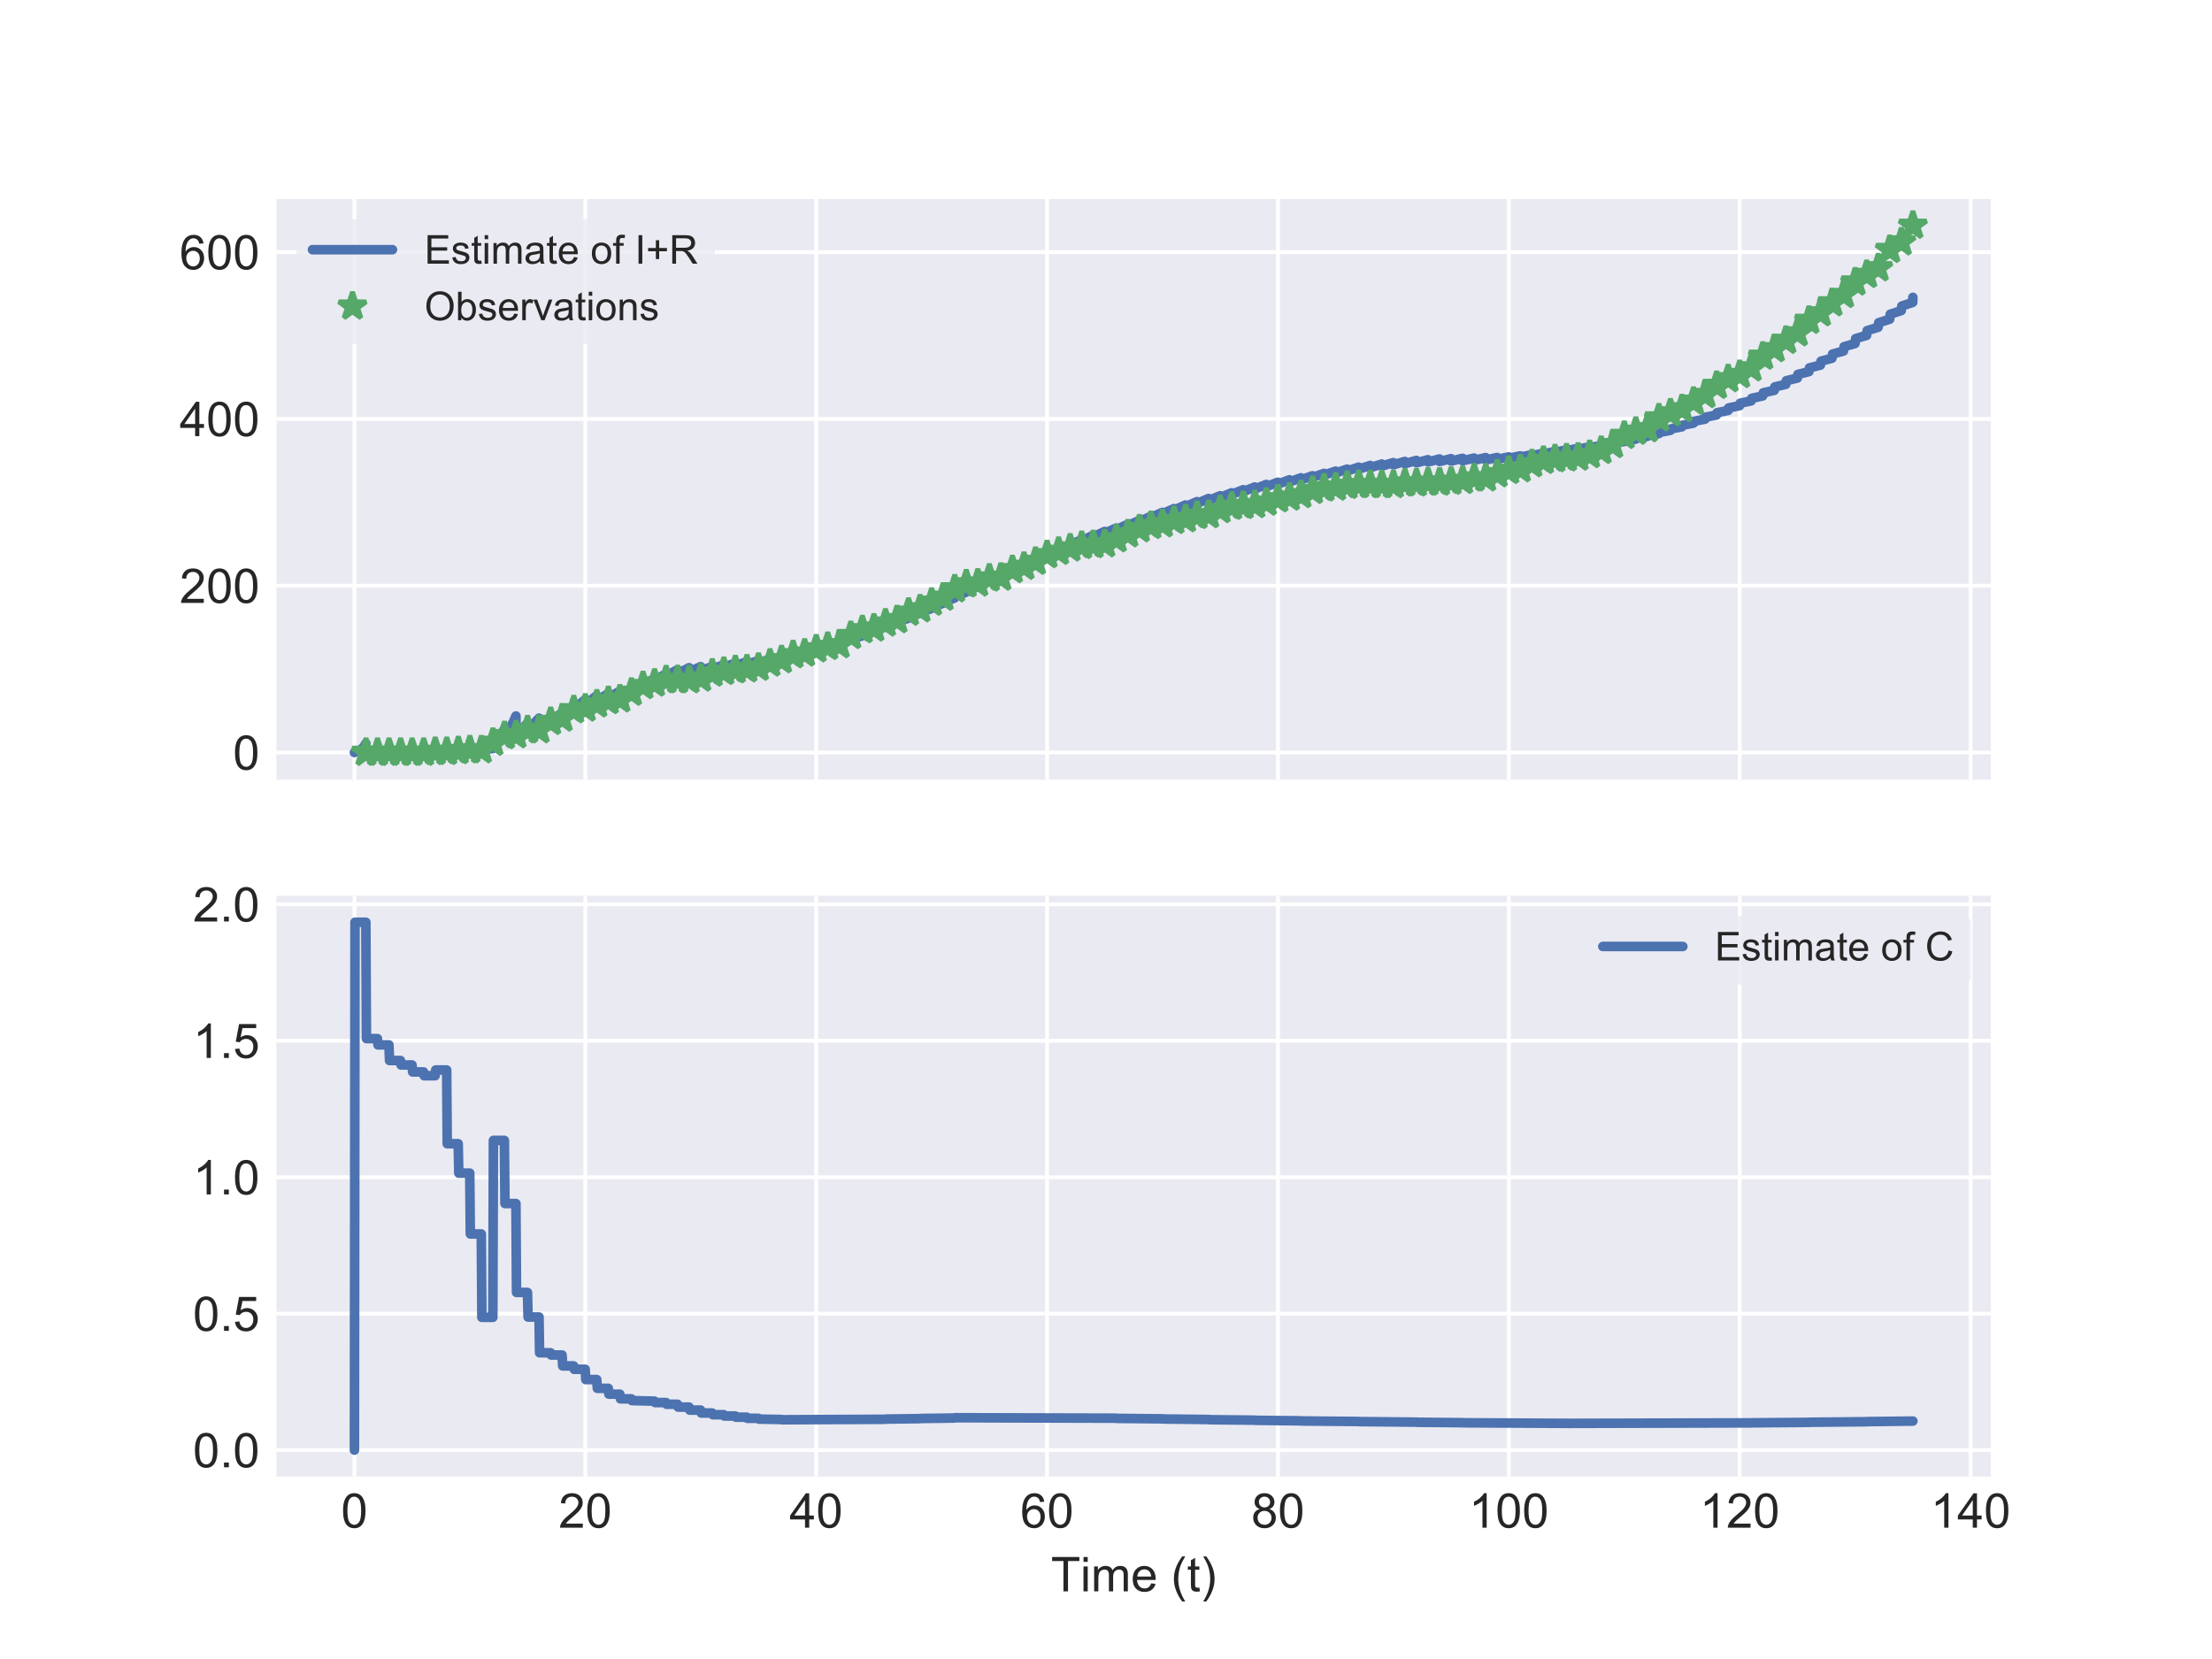 <?xml version="1.0" encoding="utf-8" standalone="no"?>
<!DOCTYPE svg PUBLIC "-//W3C//DTD SVG 1.1//EN"
  "http://www.w3.org/Graphics/SVG/1.1/DTD/svg11.dtd">
<!-- Created with matplotlib (https://matplotlib.org/) -->
<svg height="345.6pt" version="1.1" viewBox="0 0 460.8 345.6" width="460.8pt" xmlns="http://www.w3.org/2000/svg" xmlns:xlink="http://www.w3.org/1999/xlink">
 <defs>
  <style type="text/css">
*{stroke-linecap:butt;stroke-linejoin:round;}
  </style>
 </defs>
 <g id="figure_1">
  <g id="patch_1">
   <path d="M 0 345.6 
L 460.8 345.6 
L 460.8 0 
L 0 0 
z
" style="fill:#ffffff;"/>
  </g>
  <g id="axes_1">
   <g id="patch_2">
    <path d="M 57.6 162.432 
L 414.72 162.432 
L 414.72 41.472 
L 57.6 41.472 
z
" style="fill:#eaeaf2;"/>
   </g>
   <g id="matplotlib.axis_1">
    <g id="xtick_1">
     <g id="line2d_1">
      <path clip-path="url(#p517df78575)" d="M 73.833 162.432 
L 73.833 41.472 
" style="fill:none;stroke:#ffffff;stroke-linecap:round;stroke-width:0.8;"/>
     </g>
     <g id="line2d_2"/>
    </g>
    <g id="xtick_2">
     <g id="line2d_3">
      <path clip-path="url(#p517df78575)" d="M 121.93 162.432 
L 121.93 41.472 
" style="fill:none;stroke:#ffffff;stroke-linecap:round;stroke-width:0.8;"/>
     </g>
     <g id="line2d_4"/>
    </g>
    <g id="xtick_3">
     <g id="line2d_5">
      <path clip-path="url(#p517df78575)" d="M 170.027 162.432 
L 170.027 41.472 
" style="fill:none;stroke:#ffffff;stroke-linecap:round;stroke-width:0.8;"/>
     </g>
     <g id="line2d_6"/>
    </g>
    <g id="xtick_4">
     <g id="line2d_7">
      <path clip-path="url(#p517df78575)" d="M 218.124 162.432 
L 218.124 41.472 
" style="fill:none;stroke:#ffffff;stroke-linecap:round;stroke-width:0.8;"/>
     </g>
     <g id="line2d_8"/>
    </g>
    <g id="xtick_5">
     <g id="line2d_9">
      <path clip-path="url(#p517df78575)" d="M 266.221 162.432 
L 266.221 41.472 
" style="fill:none;stroke:#ffffff;stroke-linecap:round;stroke-width:0.8;"/>
     </g>
     <g id="line2d_10"/>
    </g>
    <g id="xtick_6">
     <g id="line2d_11">
      <path clip-path="url(#p517df78575)" d="M 314.318 162.432 
L 314.318 41.472 
" style="fill:none;stroke:#ffffff;stroke-linecap:round;stroke-width:0.8;"/>
     </g>
     <g id="line2d_12"/>
    </g>
    <g id="xtick_7">
     <g id="line2d_13">
      <path clip-path="url(#p517df78575)" d="M 362.415 162.432 
L 362.415 41.472 
" style="fill:none;stroke:#ffffff;stroke-linecap:round;stroke-width:0.8;"/>
     </g>
     <g id="line2d_14"/>
    </g>
    <g id="xtick_8">
     <g id="line2d_15">
      <path clip-path="url(#p517df78575)" d="M 410.512 162.432 
L 410.512 41.472 
" style="fill:none;stroke:#ffffff;stroke-linecap:round;stroke-width:0.8;"/>
     </g>
     <g id="line2d_16"/>
    </g>
   </g>
   <g id="matplotlib.axis_2">
    <g id="ytick_1">
     <g id="line2d_17">
      <path clip-path="url(#p517df78575)" d="M 57.6 156.761 
L 414.72 156.761 
" style="fill:none;stroke:#ffffff;stroke-linecap:round;stroke-width:0.8;"/>
     </g>
     <g id="line2d_18"/>
     <g id="text_1">
      <!-- 0 -->
      <defs>
       <path d="M 4.156 35.297 
Q 4.156 48 6.766 55.734 
Q 9.375 63.484 14.516 67.672 
Q 19.672 71.875 27.484 71.875 
Q 33.25 71.875 37.594 69.547 
Q 41.938 67.234 44.766 62.859 
Q 47.609 58.5 49.219 52.219 
Q 50.828 45.953 50.828 35.297 
Q 50.828 22.703 48.234 14.969 
Q 45.656 7.234 40.5 3 
Q 35.359 -1.219 27.484 -1.219 
Q 17.141 -1.219 11.234 6.203 
Q 4.156 15.141 4.156 35.297 
z
M 13.188 35.297 
Q 13.188 17.672 17.312 11.828 
Q 21.438 6 27.484 6 
Q 33.547 6 37.672 11.859 
Q 41.797 17.719 41.797 35.297 
Q 41.797 52.984 37.672 58.781 
Q 33.547 64.594 27.391 64.594 
Q 21.344 64.594 17.719 59.469 
Q 13.188 52.938 13.188 35.297 
z
" id="ArialMT-48"/>
      </defs>
      <g style="fill:#262626;" transform="translate(48.539 160.34)scale(0.1 -0.1)">
       <use xlink:href="#ArialMT-48"/>
      </g>
     </g>
    </g>
    <g id="ytick_2">
     <g id="line2d_19">
      <path clip-path="url(#p517df78575)" d="M 57.6 122.017 
L 414.72 122.017 
" style="fill:none;stroke:#ffffff;stroke-linecap:round;stroke-width:0.8;"/>
     </g>
     <g id="line2d_20"/>
     <g id="text_2">
      <!-- 200 -->
      <defs>
       <path d="M 50.344 8.453 
L 50.344 0 
L 3.031 0 
Q 2.938 3.172 4.047 6.109 
Q 5.859 10.938 9.828 15.625 
Q 13.812 20.312 21.344 26.469 
Q 33.016 36.031 37.109 41.625 
Q 41.219 47.219 41.219 52.203 
Q 41.219 57.422 37.469 61 
Q 33.734 64.594 27.734 64.594 
Q 21.391 64.594 17.578 60.781 
Q 13.766 56.984 13.719 50.25 
L 4.688 51.172 
Q 5.609 61.281 11.656 66.578 
Q 17.719 71.875 27.938 71.875 
Q 38.234 71.875 44.234 66.156 
Q 50.25 60.453 50.25 52 
Q 50.25 47.703 48.484 43.547 
Q 46.734 39.406 42.656 34.812 
Q 38.578 30.219 29.109 22.219 
Q 21.188 15.578 18.938 13.203 
Q 16.703 10.844 15.234 8.453 
z
" id="ArialMT-50"/>
      </defs>
      <g style="fill:#262626;" transform="translate(37.417 125.596)scale(0.1 -0.1)">
       <use xlink:href="#ArialMT-50"/>
       <use x="55.615" xlink:href="#ArialMT-48"/>
       <use x="111.23" xlink:href="#ArialMT-48"/>
      </g>
     </g>
    </g>
    <g id="ytick_3">
     <g id="line2d_21">
      <path clip-path="url(#p517df78575)" d="M 57.6 87.273 
L 414.72 87.273 
" style="fill:none;stroke:#ffffff;stroke-linecap:round;stroke-width:0.8;"/>
     </g>
     <g id="line2d_22"/>
     <g id="text_3">
      <!-- 400 -->
      <defs>
       <path d="M 32.328 0 
L 32.328 17.141 
L 1.266 17.141 
L 1.266 25.203 
L 33.938 71.578 
L 41.109 71.578 
L 41.109 25.203 
L 50.781 25.203 
L 50.781 17.141 
L 41.109 17.141 
L 41.109 0 
z
M 32.328 25.203 
L 32.328 57.469 
L 9.906 25.203 
z
" id="ArialMT-52"/>
      </defs>
      <g style="fill:#262626;" transform="translate(37.417 90.852)scale(0.1 -0.1)">
       <use xlink:href="#ArialMT-52"/>
       <use x="55.615" xlink:href="#ArialMT-48"/>
       <use x="111.23" xlink:href="#ArialMT-48"/>
      </g>
     </g>
    </g>
    <g id="ytick_4">
     <g id="line2d_23">
      <path clip-path="url(#p517df78575)" d="M 57.6 52.529 
L 414.72 52.529 
" style="fill:none;stroke:#ffffff;stroke-linecap:round;stroke-width:0.8;"/>
     </g>
     <g id="line2d_24"/>
     <g id="text_4">
      <!-- 600 -->
      <defs>
       <path d="M 49.75 54.047 
L 41.016 53.375 
Q 39.844 58.547 37.703 60.891 
Q 34.125 64.656 28.906 64.656 
Q 24.703 64.656 21.531 62.312 
Q 17.391 59.281 14.984 53.469 
Q 12.594 47.656 12.5 36.922 
Q 15.672 41.75 20.266 44.094 
Q 24.859 46.438 29.891 46.438 
Q 38.672 46.438 44.844 39.969 
Q 51.031 33.5 51.031 23.25 
Q 51.031 16.5 48.125 10.719 
Q 45.219 4.938 40.141 1.859 
Q 35.062 -1.219 28.609 -1.219 
Q 17.625 -1.219 10.688 6.859 
Q 3.766 14.938 3.766 33.5 
Q 3.766 54.25 11.422 63.672 
Q 18.109 71.875 29.438 71.875 
Q 37.891 71.875 43.281 67.141 
Q 48.688 62.406 49.75 54.047 
z
M 13.875 23.188 
Q 13.875 18.656 15.797 14.5 
Q 17.719 10.359 21.188 8.172 
Q 24.656 6 28.469 6 
Q 34.031 6 38.031 10.484 
Q 42.047 14.984 42.047 22.703 
Q 42.047 30.125 38.078 34.391 
Q 34.125 38.672 28.125 38.672 
Q 22.172 38.672 18.016 34.391 
Q 13.875 30.125 13.875 23.188 
z
" id="ArialMT-54"/>
      </defs>
      <g style="fill:#262626;" transform="translate(37.417 56.108)scale(0.1 -0.1)">
       <use xlink:href="#ArialMT-54"/>
       <use x="55.615" xlink:href="#ArialMT-48"/>
       <use x="111.23" xlink:href="#ArialMT-48"/>
      </g>
     </g>
    </g>
   </g>
   <g id="line2d_25">
    <path clip-path="url(#p517df78575)" d="M 73.833 156.761 
L 73.953 156.568 
L 74.891 156.308 
L 75.492 155.919 
L 75.973 155.328 
L 76.214 154.871 
L 76.334 156.774 
L 78.498 156.907 
L 78.618 156.934 
L 78.739 156.745 
L 80.807 156.588 
L 81.023 156.545 
L 81.143 156.752 
L 85.641 156.877 
L 85.833 156.899 
L 85.953 156.773 
L 90.643 156.765 
L 90.763 156.58 
L 92.302 156.319 
L 93.047 156.053 
L 93.072 156.582 
L 93.168 156.574 
L 94.995 156.324 
L 95.452 156.201 
L 95.476 156.402 
L 95.573 156.389 
L 97.232 156.047 
L 97.857 155.834 
L 97.881 156.219 
L 97.977 156.205 
L 99.877 155.799 
L 100.262 155.68 
L 100.286 156.197 
L 100.382 156.189 
L 102.667 155.934 
L 102.787 154.881 
L 103.653 154.074 
L 104.422 153.051 
L 105.072 151.876 
L 105.096 153.274 
L 105.192 153.163 
L 106.082 151.952 
L 106.923 150.422 
L 107.477 149.154 
L 107.501 152.929 
L 107.597 152.857 
L 108.895 151.737 
L 109.881 150.672 
L 109.905 151.866 
L 110.002 151.79 
L 111.445 150.504 
L 112.286 149.605 
L 112.31 151.647 
L 112.406 151.593 
L 114.403 150.341 
L 114.691 150.137 
L 114.715 150.268 
L 114.811 150.202 
L 116.711 148.753 
L 117.096 148.424 
L 117.12 149.256 
L 117.216 149.191 
L 119.284 147.648 
L 119.501 147.47 
L 119.525 147.738 
L 119.621 147.664 
L 121.689 145.926 
L 121.906 145.727 
L 121.93 146.747 
L 122.026 146.678 
L 124.31 144.92 
L 124.335 146.056 
L 124.431 145.995 
L 126.715 144.461 
L 126.739 145.404 
L 126.836 145.349 
L 129.12 143.97 
L 129.144 144.844 
L 129.24 144.794 
L 131.525 143.553 
L 131.549 143.925 
L 131.645 143.875 
L 136.335 141.371 
L 136.359 141.741 
L 136.455 141.687 
L 138.74 140.37 
L 138.764 140.852 
L 138.86 140.799 
L 141.144 139.507 
L 141.168 140.328 
L 141.265 140.279 
L 143.549 139.097 
L 143.573 139.975 
L 143.67 139.932 
L 145.954 138.876 
L 145.978 139.786 
L 146.074 139.748 
L 148.359 138.826 
L 148.383 139.372 
L 148.479 139.336 
L 150.764 138.483 
L 150.788 138.972 
L 150.884 138.938 
L 153.169 138.14 
L 153.193 138.639 
L 153.289 138.608 
L 155.574 137.865 
L 155.598 138.364 
L 155.694 138.335 
L 157.978 137.645 
L 158.002 138.041 
L 158.099 138.013 
L 160.383 137.361 
L 160.407 137.567 
L 160.503 137.54 
L 162.788 136.904 
L 162.812 137.059 
L 162.908 137.033 
L 172.407 134.527 
L 172.528 134.534 
L 179.021 132.627 
L 179.622 132.455 
L 179.742 132.133 
L 182.027 131.447 
L 182.147 131.288 
L 184.432 130.583 
L 184.552 130.402 
L 187.943 129.212 
L 189.241 128.787 
L 189.362 128.523 
L 191.646 127.746 
L 191.766 127.554 
L 194.051 126.753 
L 194.171 126.501 
L 196.456 125.668 
L 196.576 125.432 
L 198.861 124.569 
L 198.981 124.261 
L 201.266 123.359 
L 201.386 123.096 
L 205.282 121.388 
L 210.885 118.915 
L 211.101 118.795 
L 225.314 112.445 
L 225.338 112.65 
L 225.434 112.604 
L 227.719 111.511 
L 227.743 111.84 
L 227.839 111.794 
L 230.124 110.713 
L 230.148 111.103 
L 230.244 111.058 
L 232.529 109.993 
L 232.553 110.325 
L 232.649 110.281 
L 234.934 109.228 
L 234.958 109.508 
L 235.054 109.465 
L 237.338 108.421 
L 237.362 108.647 
L 237.459 108.604 
L 239.743 107.565 
L 239.767 107.814 
L 239.863 107.771 
L 242.148 106.739 
L 242.172 107.019 
L 242.268 106.976 
L 244.553 105.954 
L 244.577 106.255 
L 244.673 106.212 
L 246.958 105.202 
L 246.982 105.538 
L 247.078 105.497 
L 249.363 104.5 
L 249.387 104.865 
L 249.483 104.824 
L 251.767 103.844 
L 251.792 104.273 
L 251.888 104.232 
L 254.172 103.272 
L 254.196 103.639 
L 254.293 103.599 
L 256.577 102.655 
L 256.601 102.985 
L 256.697 102.946 
L 258.982 102.015 
L 259.006 102.404 
L 259.102 102.365 
L 261.387 101.452 
L 261.411 101.856 
L 261.507 101.818 
L 263.792 100.923 
L 263.816 101.364 
L 263.912 101.328 
L 266.197 100.454 
L 266.221 100.847 
L 266.317 100.811 
L 268.601 99.955 
L 268.625 100.4 
L 268.722 100.365 
L 271.006 99.531 
L 271.03 99.955 
L 271.126 99.921 
L 273.411 99.107 
L 273.435 99.448 
L 273.531 99.414 
L 275.816 98.616 
L 275.84 98.96 
L 275.936 98.928 
L 278.221 98.145 
L 278.245 98.525 
L 278.341 98.493 
L 280.626 97.729 
L 280.65 98.099 
L 280.746 98.068 
L 283.03 97.321 
L 283.055 97.722 
L 283.151 97.691 
L 285.435 96.963 
L 285.459 97.408 
L 285.556 97.378 
L 287.84 96.671 
L 287.864 97.089 
L 287.96 97.06 
L 290.245 96.371 
L 290.269 96.822 
L 290.365 96.794 
L 292.65 96.125 
L 292.674 96.589 
L 292.77 96.562 
L 295.055 95.913 
L 295.079 96.419 
L 295.175 96.392 
L 297.46 95.765 
L 297.484 96.243 
L 297.58 96.218 
L 299.864 95.611 
L 299.888 96.147 
L 299.985 96.123 
L 302.269 95.539 
L 302.293 96.059 
L 302.39 96.035 
L 304.674 95.473 
L 304.698 95.984 
L 304.794 95.961 
L 307.079 95.421 
L 307.103 95.873 
L 307.199 95.851 
L 309.484 95.329 
L 309.508 95.825 
L 309.604 95.804 
L 311.889 95.302 
L 311.913 95.686 
L 312.009 95.666 
L 314.294 95.179 
L 314.318 95.464 
L 314.414 95.444 
L 316.698 94.969 
L 316.722 95.218 
L 316.819 95.198 
L 319.103 94.733 
L 319.127 94.899 
L 319.223 94.88 
L 321.508 94.423 
L 321.532 94.544 
L 321.628 94.525 
L 323.913 94.074 
L 323.937 94.201 
L 324.033 94.182 
L 326.318 93.736 
L 326.342 93.871 
L 326.438 93.852 
L 328.723 93.413 
L 328.747 93.559 
L 328.843 93.541 
L 331.127 93.107 
L 331.152 93.237 
L 331.248 93.219 
L 335.937 92.438 
L 336.106 92.428 
L 340.747 91.47 
L 340.867 91.326 
L 343.152 90.904 
L 343.272 90.766 
L 345.557 90.342 
L 345.677 90.082 
L 347.961 89.653 
L 348.082 89.349 
L 350.366 88.916 
L 350.486 88.59 
L 352.771 88.15 
L 352.891 87.767 
L 355.176 87.319 
L 355.296 86.909 
L 357.581 86.452 
L 357.701 85.972 
L 359.986 85.505 
L 360.106 84.983 
L 362.39 84.504 
L 362.511 84 
L 364.795 83.51 
L 364.916 82.981 
L 367.2 82.479 
L 367.32 81.827 
L 369.605 81.31 
L 369.725 80.599 
L 372.01 80.065 
L 372.13 79.307 
L 374.415 78.755 
L 374.535 77.997 
L 376.82 77.426 
L 376.94 76.642 
L 379.224 76.052 
L 379.345 75.239 
L 381.629 74.628 
L 381.75 73.76 
L 384.034 73.127 
L 384.154 72.219 
L 386.439 71.564 
L 386.559 70.541 
L 388.844 69.86 
L 388.964 68.876 
L 391.249 68.17 
L 391.369 67.226 
L 393.654 66.495 
L 393.774 65.46 
L 396.058 64.701 
L 396.179 63.763 
L 398.463 62.978 
L 398.487 61.947 
L 398.487 61.947 
" style="fill:none;stroke:#4c72b0;stroke-linecap:round;stroke-width:2;"/>
   </g>
   <g id="line2d_26">
    <defs>
     <path d="M 0 -3 
L -0.674 -0.927 
L -2.853 -0.927 
L -1.09 0.354 
L -1.763 2.427 
L -0 1.146 
L 1.763 2.427 
L 1.09 0.354 
L 2.853 -0.927 
L 0.674 -0.927 
z
" id="m519f01393e" style="stroke:#55a868;stroke-linejoin:bevel;"/>
    </defs>
    <g clip-path="url(#p517df78575)">
     <use style="fill:#55a868;stroke:#55a868;stroke-linejoin:bevel;" x="76.238" xlink:href="#m519f01393e" y="156.761"/>
     <use style="fill:#55a868;stroke:#55a868;stroke-linejoin:bevel;" x="78.642" xlink:href="#m519f01393e" y="156.761"/>
     <use style="fill:#55a868;stroke:#55a868;stroke-linejoin:bevel;" x="81.047" xlink:href="#m519f01393e" y="156.761"/>
     <use style="fill:#55a868;stroke:#55a868;stroke-linejoin:bevel;" x="83.452" xlink:href="#m519f01393e" y="156.761"/>
     <use style="fill:#55a868;stroke:#55a868;stroke-linejoin:bevel;" x="85.857" xlink:href="#m519f01393e" y="156.761"/>
     <use style="fill:#55a868;stroke:#55a868;stroke-linejoin:bevel;" x="88.262" xlink:href="#m519f01393e" y="156.761"/>
     <use style="fill:#55a868;stroke:#55a868;stroke-linejoin:bevel;" x="90.667" xlink:href="#m519f01393e" y="156.587"/>
     <use style="fill:#55a868;stroke:#55a868;stroke-linejoin:bevel;" x="93.072" xlink:href="#m519f01393e" y="156.587"/>
     <use style="fill:#55a868;stroke:#55a868;stroke-linejoin:bevel;" x="95.476" xlink:href="#m519f01393e" y="156.414"/>
     <use style="fill:#55a868;stroke:#55a868;stroke-linejoin:bevel;" x="97.881" xlink:href="#m519f01393e" y="156.24"/>
     <use style="fill:#55a868;stroke:#55a868;stroke-linejoin:bevel;" x="100.286" xlink:href="#m519f01393e" y="156.24"/>
     <use style="fill:#55a868;stroke:#55a868;stroke-linejoin:bevel;" x="102.691" xlink:href="#m519f01393e" y="154.677"/>
     <use style="fill:#55a868;stroke:#55a868;stroke-linejoin:bevel;" x="105.096" xlink:href="#m519f01393e" y="153.287"/>
     <use style="fill:#55a868;stroke:#55a868;stroke-linejoin:bevel;" x="107.501" xlink:href="#m519f01393e" y="153.113"/>
     <use style="fill:#55a868;stroke:#55a868;stroke-linejoin:bevel;" x="109.905" xlink:href="#m519f01393e" y="152.071"/>
     <use style="fill:#55a868;stroke:#55a868;stroke-linejoin:bevel;" x="112.31" xlink:href="#m519f01393e" y="152.071"/>
     <use style="fill:#55a868;stroke:#55a868;stroke-linejoin:bevel;" x="114.715" xlink:href="#m519f01393e" y="150.334"/>
     <use style="fill:#55a868;stroke:#55a868;stroke-linejoin:bevel;" x="117.12" xlink:href="#m519f01393e" y="149.639"/>
     <use style="fill:#55a868;stroke:#55a868;stroke-linejoin:bevel;" x="119.525" xlink:href="#m519f01393e" y="147.901"/>
     <use style="fill:#55a868;stroke:#55a868;stroke-linejoin:bevel;" x="121.93" xlink:href="#m519f01393e" y="147.554"/>
     <use style="fill:#55a868;stroke:#55a868;stroke-linejoin:bevel;" x="124.335" xlink:href="#m519f01393e" y="146.685"/>
     <use style="fill:#55a868;stroke:#55a868;stroke-linejoin:bevel;" x="126.739" xlink:href="#m519f01393e" y="145.991"/>
     <use style="fill:#55a868;stroke:#55a868;stroke-linejoin:bevel;" x="129.144" xlink:href="#m519f01393e" y="145.643"/>
     <use style="fill:#55a868;stroke:#55a868;stroke-linejoin:bevel;" x="131.549" xlink:href="#m519f01393e" y="144.253"/>
     <use style="fill:#55a868;stroke:#55a868;stroke-linejoin:bevel;" x="133.954" xlink:href="#m519f01393e" y="142.864"/>
     <use style="fill:#55a868;stroke:#55a868;stroke-linejoin:bevel;" x="136.359" xlink:href="#m519f01393e" y="142.342"/>
     <use style="fill:#55a868;stroke:#55a868;stroke-linejoin:bevel;" x="138.764" xlink:href="#m519f01393e" y="141.648"/>
     <use style="fill:#55a868;stroke:#55a868;stroke-linejoin:bevel;" x="141.168" xlink:href="#m519f01393e" y="141.648"/>
     <use style="fill:#55a868;stroke:#55a868;stroke-linejoin:bevel;" x="143.573" xlink:href="#m519f01393e" y="141.648"/>
     <use style="fill:#55a868;stroke:#55a868;stroke-linejoin:bevel;" x="145.978" xlink:href="#m519f01393e" y="141.3"/>
     <use style="fill:#55a868;stroke:#55a868;stroke-linejoin:bevel;" x="148.383" xlink:href="#m519f01393e" y="140.258"/>
     <use style="fill:#55a868;stroke:#55a868;stroke-linejoin:bevel;" x="150.788" xlink:href="#m519f01393e" y="139.91"/>
     <use style="fill:#55a868;stroke:#55a868;stroke-linejoin:bevel;" x="153.193" xlink:href="#m519f01393e" y="139.563"/>
     <use style="fill:#55a868;stroke:#55a868;stroke-linejoin:bevel;" x="155.598" xlink:href="#m519f01393e" y="139.389"/>
     <use style="fill:#55a868;stroke:#55a868;stroke-linejoin:bevel;" x="158.002" xlink:href="#m519f01393e" y="139.042"/>
     <use style="fill:#55a868;stroke:#55a868;stroke-linejoin:bevel;" x="160.407" xlink:href="#m519f01393e" y="138.173"/>
     <use style="fill:#55a868;stroke:#55a868;stroke-linejoin:bevel;" x="162.812" xlink:href="#m519f01393e" y="137.478"/>
     <use style="fill:#55a868;stroke:#55a868;stroke-linejoin:bevel;" x="165.217" xlink:href="#m519f01393e" y="136.436"/>
     <use style="fill:#55a868;stroke:#55a868;stroke-linejoin:bevel;" x="167.622" xlink:href="#m519f01393e" y="136.089"/>
     <use style="fill:#55a868;stroke:#55a868;stroke-linejoin:bevel;" x="170.027" xlink:href="#m519f01393e" y="135.22"/>
     <use style="fill:#55a868;stroke:#55a868;stroke-linejoin:bevel;" x="172.432" xlink:href="#m519f01393e" y="134.699"/>
     <use style="fill:#55a868;stroke:#55a868;stroke-linejoin:bevel;" x="174.836" xlink:href="#m519f01393e" y="134.351"/>
     <use style="fill:#55a868;stroke:#55a868;stroke-linejoin:bevel;" x="177.241" xlink:href="#m519f01393e" y="132.44"/>
     <use style="fill:#55a868;stroke:#55a868;stroke-linejoin:bevel;" x="179.646" xlink:href="#m519f01393e" y="131.224"/>
     <use style="fill:#55a868;stroke:#55a868;stroke-linejoin:bevel;" x="182.051" xlink:href="#m519f01393e" y="130.877"/>
     <use style="fill:#55a868;stroke:#55a868;stroke-linejoin:bevel;" x="184.456" xlink:href="#m519f01393e" y="129.835"/>
     <use style="fill:#55a868;stroke:#55a868;stroke-linejoin:bevel;" x="186.861" xlink:href="#m519f01393e" y="129.14"/>
     <use style="fill:#55a868;stroke:#55a868;stroke-linejoin:bevel;" x="189.265" xlink:href="#m519f01393e" y="127.576"/>
     <use style="fill:#55a868;stroke:#55a868;stroke-linejoin:bevel;" x="191.67" xlink:href="#m519f01393e" y="126.881"/>
     <use style="fill:#55a868;stroke:#55a868;stroke-linejoin:bevel;" x="194.075" xlink:href="#m519f01393e" y="125.492"/>
     <use style="fill:#55a868;stroke:#55a868;stroke-linejoin:bevel;" x="196.48" xlink:href="#m519f01393e" y="124.449"/>
     <use style="fill:#55a868;stroke:#55a868;stroke-linejoin:bevel;" x="198.885" xlink:href="#m519f01393e" y="122.712"/>
     <use style="fill:#55a868;stroke:#55a868;stroke-linejoin:bevel;" x="201.29" xlink:href="#m519f01393e" y="121.67"/>
     <use style="fill:#55a868;stroke:#55a868;stroke-linejoin:bevel;" x="203.695" xlink:href="#m519f01393e" y="121.496"/>
     <use style="fill:#55a868;stroke:#55a868;stroke-linejoin:bevel;" x="206.099" xlink:href="#m519f01393e" y="120.454"/>
     <use style="fill:#55a868;stroke:#55a868;stroke-linejoin:bevel;" x="208.504" xlink:href="#m519f01393e" y="120.28"/>
     <use style="fill:#55a868;stroke:#55a868;stroke-linejoin:bevel;" x="210.909" xlink:href="#m519f01393e" y="118.717"/>
     <use style="fill:#55a868;stroke:#55a868;stroke-linejoin:bevel;" x="213.314" xlink:href="#m519f01393e" y="118.022"/>
     <use style="fill:#55a868;stroke:#55a868;stroke-linejoin:bevel;" x="215.719" xlink:href="#m519f01393e" y="116.979"/>
     <use style="fill:#55a868;stroke:#55a868;stroke-linejoin:bevel;" x="218.124" xlink:href="#m519f01393e" y="115.59"/>
     <use style="fill:#55a868;stroke:#55a868;stroke-linejoin:bevel;" x="220.528" xlink:href="#m519f01393e" y="114.895"/>
     <use style="fill:#55a868;stroke:#55a868;stroke-linejoin:bevel;" x="222.933" xlink:href="#m519f01393e" y="114.2"/>
     <use style="fill:#55a868;stroke:#55a868;stroke-linejoin:bevel;" x="225.338" xlink:href="#m519f01393e" y="113.679"/>
     <use style="fill:#55a868;stroke:#55a868;stroke-linejoin:bevel;" x="227.743" xlink:href="#m519f01393e" y="113.505"/>
     <use style="fill:#55a868;stroke:#55a868;stroke-linejoin:bevel;" x="230.148" xlink:href="#m519f01393e" y="113.331"/>
     <use style="fill:#55a868;stroke:#55a868;stroke-linejoin:bevel;" x="232.553" xlink:href="#m519f01393e" y="112.289"/>
     <use style="fill:#55a868;stroke:#55a868;stroke-linejoin:bevel;" x="234.958" xlink:href="#m519f01393e" y="111.247"/>
     <use style="fill:#55a868;stroke:#55a868;stroke-linejoin:bevel;" x="237.362" xlink:href="#m519f01393e" y="110.204"/>
     <use style="fill:#55a868;stroke:#55a868;stroke-linejoin:bevel;" x="239.767" xlink:href="#m519f01393e" y="109.509"/>
     <use style="fill:#55a868;stroke:#55a868;stroke-linejoin:bevel;" x="242.172" xlink:href="#m519f01393e" y="109.162"/>
     <use style="fill:#55a868;stroke:#55a868;stroke-linejoin:bevel;" x="244.577" xlink:href="#m519f01393e" y="108.467"/>
     <use style="fill:#55a868;stroke:#55a868;stroke-linejoin:bevel;" x="246.982" xlink:href="#m519f01393e" y="108.12"/>
     <use style="fill:#55a868;stroke:#55a868;stroke-linejoin:bevel;" x="249.387" xlink:href="#m519f01393e" y="107.425"/>
     <use style="fill:#55a868;stroke:#55a868;stroke-linejoin:bevel;" x="251.792" xlink:href="#m519f01393e" y="107.251"/>
     <use style="fill:#55a868;stroke:#55a868;stroke-linejoin:bevel;" x="254.196" xlink:href="#m519f01393e" y="106.209"/>
     <use style="fill:#55a868;stroke:#55a868;stroke-linejoin:bevel;" x="256.601" xlink:href="#m519f01393e" y="105.514"/>
     <use style="fill:#55a868;stroke:#55a868;stroke-linejoin:bevel;" x="259.006" xlink:href="#m519f01393e" y="105.34"/>
     <use style="fill:#55a868;stroke:#55a868;stroke-linejoin:bevel;" x="261.411" xlink:href="#m519f01393e" y="105.166"/>
     <use style="fill:#55a868;stroke:#55a868;stroke-linejoin:bevel;" x="263.816" xlink:href="#m519f01393e" y="104.645"/>
     <use style="fill:#55a868;stroke:#55a868;stroke-linejoin:bevel;" x="266.221" xlink:href="#m519f01393e" y="103.95"/>
     <use style="fill:#55a868;stroke:#55a868;stroke-linejoin:bevel;" x="268.625" xlink:href="#m519f01393e" y="103.603"/>
     <use style="fill:#55a868;stroke:#55a868;stroke-linejoin:bevel;" x="271.03" xlink:href="#m519f01393e" y="103.082"/>
     <use style="fill:#55a868;stroke:#55a868;stroke-linejoin:bevel;" x="273.435" xlink:href="#m519f01393e" y="102.213"/>
     <use style="fill:#55a868;stroke:#55a868;stroke-linejoin:bevel;" x="275.84" xlink:href="#m519f01393e" y="101.692"/>
     <use style="fill:#55a868;stroke:#55a868;stroke-linejoin:bevel;" x="278.245" xlink:href="#m519f01393e" y="101.518"/>
     <use style="fill:#55a868;stroke:#55a868;stroke-linejoin:bevel;" x="280.65" xlink:href="#m519f01393e" y="101.171"/>
     <use style="fill:#55a868;stroke:#55a868;stroke-linejoin:bevel;" x="283.055" xlink:href="#m519f01393e" y="100.997"/>
     <use style="fill:#55a868;stroke:#55a868;stroke-linejoin:bevel;" x="285.459" xlink:href="#m519f01393e" y="100.997"/>
     <use style="fill:#55a868;stroke:#55a868;stroke-linejoin:bevel;" x="287.864" xlink:href="#m519f01393e" y="100.997"/>
     <use style="fill:#55a868;stroke:#55a868;stroke-linejoin:bevel;" x="290.269" xlink:href="#m519f01393e" y="100.997"/>
     <use style="fill:#55a868;stroke:#55a868;stroke-linejoin:bevel;" x="292.674" xlink:href="#m519f01393e" y="100.65"/>
     <use style="fill:#55a868;stroke:#55a868;stroke-linejoin:bevel;" x="295.079" xlink:href="#m519f01393e" y="100.65"/>
     <use style="fill:#55a868;stroke:#55a868;stroke-linejoin:bevel;" x="297.484" xlink:href="#m519f01393e" y="100.476"/>
     <use style="fill:#55a868;stroke:#55a868;stroke-linejoin:bevel;" x="299.888" xlink:href="#m519f01393e" y="100.476"/>
     <use style="fill:#55a868;stroke:#55a868;stroke-linejoin:bevel;" x="302.293" xlink:href="#m519f01393e" y="100.302"/>
     <use style="fill:#55a868;stroke:#55a868;stroke-linejoin:bevel;" x="304.698" xlink:href="#m519f01393e" y="100.128"/>
     <use style="fill:#55a868;stroke:#55a868;stroke-linejoin:bevel;" x="307.103" xlink:href="#m519f01393e" y="99.607"/>
     <use style="fill:#55a868;stroke:#55a868;stroke-linejoin:bevel;" x="309.508" xlink:href="#m519f01393e" y="99.607"/>
     <use style="fill:#55a868;stroke:#55a868;stroke-linejoin:bevel;" x="311.913" xlink:href="#m519f01393e" y="98.739"/>
     <use style="fill:#55a868;stroke:#55a868;stroke-linejoin:bevel;" x="314.318" xlink:href="#m519f01393e" y="98.044"/>
     <use style="fill:#55a868;stroke:#55a868;stroke-linejoin:bevel;" x="316.722" xlink:href="#m519f01393e" y="97.696"/>
     <use style="fill:#55a868;stroke:#55a868;stroke-linejoin:bevel;" x="319.127" xlink:href="#m519f01393e" y="96.654"/>
     <use style="fill:#55a868;stroke:#55a868;stroke-linejoin:bevel;" x="321.532" xlink:href="#m519f01393e" y="95.959"/>
     <use style="fill:#55a868;stroke:#55a868;stroke-linejoin:bevel;" x="323.937" xlink:href="#m519f01393e" y="95.612"/>
     <use style="fill:#55a868;stroke:#55a868;stroke-linejoin:bevel;" x="326.342" xlink:href="#m519f01393e" y="95.438"/>
     <use style="fill:#55a868;stroke:#55a868;stroke-linejoin:bevel;" x="328.747" xlink:href="#m519f01393e" y="95.264"/>
     <use style="fill:#55a868;stroke:#55a868;stroke-linejoin:bevel;" x="331.152" xlink:href="#m519f01393e" y="94.743"/>
     <use style="fill:#55a868;stroke:#55a868;stroke-linejoin:bevel;" x="333.556" xlink:href="#m519f01393e" y="93.875"/>
     <use style="fill:#55a868;stroke:#55a868;stroke-linejoin:bevel;" x="335.961" xlink:href="#m519f01393e" y="92.659"/>
     <use style="fill:#55a868;stroke:#55a868;stroke-linejoin:bevel;" x="338.366" xlink:href="#m519f01393e" y="90.748"/>
     <use style="fill:#55a868;stroke:#55a868;stroke-linejoin:bevel;" x="340.771" xlink:href="#m519f01393e" y="89.879"/>
     <use style="fill:#55a868;stroke:#55a868;stroke-linejoin:bevel;" x="343.176" xlink:href="#m519f01393e" y="89.358"/>
     <use style="fill:#55a868;stroke:#55a868;stroke-linejoin:bevel;" x="345.581" xlink:href="#m519f01393e" y="87.099"/>
     <use style="fill:#55a868;stroke:#55a868;stroke-linejoin:bevel;" x="347.985" xlink:href="#m519f01393e" y="86.057"/>
     <use style="fill:#55a868;stroke:#55a868;stroke-linejoin:bevel;" x="350.39" xlink:href="#m519f01393e" y="85.189"/>
     <use style="fill:#55a868;stroke:#55a868;stroke-linejoin:bevel;" x="352.795" xlink:href="#m519f01393e" y="83.625"/>
     <use style="fill:#55a868;stroke:#55a868;stroke-linejoin:bevel;" x="355.2" xlink:href="#m519f01393e" y="82.235"/>
     <use style="fill:#55a868;stroke:#55a868;stroke-linejoin:bevel;" x="357.605" xlink:href="#m519f01393e" y="80.324"/>
     <use style="fill:#55a868;stroke:#55a868;stroke-linejoin:bevel;" x="360.01" xlink:href="#m519f01393e" y="78.935"/>
     <use style="fill:#55a868;stroke:#55a868;stroke-linejoin:bevel;" x="362.415" xlink:href="#m519f01393e" y="78.066"/>
     <use style="fill:#55a868;stroke:#55a868;stroke-linejoin:bevel;" x="364.819" xlink:href="#m519f01393e" y="76.676"/>
     <use style="fill:#55a868;stroke:#55a868;stroke-linejoin:bevel;" x="367.224" xlink:href="#m519f01393e" y="74.244"/>
     <use style="fill:#55a868;stroke:#55a868;stroke-linejoin:bevel;" x="369.629" xlink:href="#m519f01393e" y="72.681"/>
     <use style="fill:#55a868;stroke:#55a868;stroke-linejoin:bevel;" x="372.034" xlink:href="#m519f01393e" y="70.944"/>
     <use style="fill:#55a868;stroke:#55a868;stroke-linejoin:bevel;" x="374.439" xlink:href="#m519f01393e" y="69.38"/>
     <use style="fill:#55a868;stroke:#55a868;stroke-linejoin:bevel;" x="376.844" xlink:href="#m519f01393e" y="66.774"/>
     <use style="fill:#55a868;stroke:#55a868;stroke-linejoin:bevel;" x="379.248" xlink:href="#m519f01393e" y="65.211"/>
     <use style="fill:#55a868;stroke:#55a868;stroke-linejoin:bevel;" x="381.653" xlink:href="#m519f01393e" y="63.126"/>
     <use style="fill:#55a868;stroke:#55a868;stroke-linejoin:bevel;" x="384.058" xlink:href="#m519f01393e" y="61.389"/>
     <use style="fill:#55a868;stroke:#55a868;stroke-linejoin:bevel;" x="386.463" xlink:href="#m519f01393e" y="58.783"/>
     <use style="fill:#55a868;stroke:#55a868;stroke-linejoin:bevel;" x="388.868" xlink:href="#m519f01393e" y="57.22"/>
     <use style="fill:#55a868;stroke:#55a868;stroke-linejoin:bevel;" x="391.273" xlink:href="#m519f01393e" y="55.83"/>
     <use style="fill:#55a868;stroke:#55a868;stroke-linejoin:bevel;" x="393.678" xlink:href="#m519f01393e" y="52.008"/>
     <use style="fill:#55a868;stroke:#55a868;stroke-linejoin:bevel;" x="396.082" xlink:href="#m519f01393e" y="50.445"/>
     <use style="fill:#55a868;stroke:#55a868;stroke-linejoin:bevel;" x="398.487" xlink:href="#m519f01393e" y="46.97"/>
    </g>
   </g>
   <g id="patch_3">
    <path d="M 57.6 162.432 
L 57.6 41.472 
" style="fill:none;"/>
   </g>
   <g id="patch_4">
    <path d="M 414.72 162.432 
L 414.72 41.472 
" style="fill:none;"/>
   </g>
   <g id="patch_5">
    <path d="M 57.6 162.432 
L 414.72 162.432 
" style="fill:none;"/>
   </g>
   <g id="patch_6">
    <path d="M 57.6 41.472 
L 414.72 41.472 
" style="fill:none;"/>
   </g>
   <g id="legend_1">
    <g id="patch_7">
     <path d="M 63.431 71.702 
L 147.261 71.702 
Q 148.927 71.702 148.927 70.036 
L 148.927 47.303 
Q 148.927 45.637 147.261 45.637 
L 63.431 45.637 
Q 61.765 45.637 61.765 47.303 
L 61.765 70.036 
Q 61.765 71.702 63.431 71.702 
z
" style="fill:#eaeaf2;opacity:0.8;"/>
    </g>
    <g id="line2d_27">
     <path d="M 65.097 52.016 
L 81.757 52.016 
" style="fill:none;stroke:#4c72b0;stroke-linecap:round;stroke-width:2;"/>
    </g>
    <g id="line2d_28"/>
    <g id="text_5">
     <!-- Estimate of I+R -->
     <defs>
      <path d="M 7.906 0 
L 7.906 71.578 
L 59.672 71.578 
L 59.672 63.141 
L 17.391 63.141 
L 17.391 41.219 
L 56.984 41.219 
L 56.984 32.812 
L 17.391 32.812 
L 17.391 8.453 
L 61.328 8.453 
L 61.328 0 
z
" id="ArialMT-69"/>
      <path d="M 3.078 15.484 
L 11.766 16.844 
Q 12.5 11.625 15.844 8.844 
Q 19.188 6.062 25.203 6.062 
Q 31.25 6.062 34.172 8.516 
Q 37.109 10.984 37.109 14.312 
Q 37.109 17.281 34.516 19 
Q 32.719 20.172 25.531 21.969 
Q 15.875 24.422 12.141 26.203 
Q 8.406 27.984 6.469 31.125 
Q 4.547 34.281 4.547 38.094 
Q 4.547 41.547 6.125 44.5 
Q 7.719 47.469 10.453 49.422 
Q 12.5 50.922 16.031 51.969 
Q 19.578 53.031 23.641 53.031 
Q 29.734 53.031 34.344 51.266 
Q 38.969 49.516 41.156 46.5 
Q 43.359 43.5 44.188 38.484 
L 35.594 37.312 
Q 35.016 41.312 32.203 43.547 
Q 29.391 45.797 24.266 45.797 
Q 18.219 45.797 15.625 43.797 
Q 13.031 41.797 13.031 39.109 
Q 13.031 37.406 14.109 36.031 
Q 15.188 34.625 17.484 33.688 
Q 18.797 33.203 25.25 31.453 
Q 34.578 28.953 38.25 27.359 
Q 41.938 25.781 44.031 22.75 
Q 46.141 19.734 46.141 15.234 
Q 46.141 10.844 43.578 6.953 
Q 41.016 3.078 36.172 0.953 
Q 31.344 -1.172 25.25 -1.172 
Q 15.141 -1.172 9.844 3.031 
Q 4.547 7.234 3.078 15.484 
z
" id="ArialMT-115"/>
      <path d="M 25.781 7.859 
L 27.047 0.094 
Q 23.344 -0.688 20.406 -0.688 
Q 15.625 -0.688 12.984 0.828 
Q 10.359 2.344 9.281 4.812 
Q 8.203 7.281 8.203 15.188 
L 8.203 45.016 
L 1.766 45.016 
L 1.766 51.859 
L 8.203 51.859 
L 8.203 64.703 
L 16.938 69.969 
L 16.938 51.859 
L 25.781 51.859 
L 25.781 45.016 
L 16.938 45.016 
L 16.938 14.703 
Q 16.938 10.938 17.406 9.859 
Q 17.875 8.797 18.922 8.156 
Q 19.969 7.516 21.922 7.516 
Q 23.391 7.516 25.781 7.859 
z
" id="ArialMT-116"/>
      <path d="M 6.641 61.469 
L 6.641 71.578 
L 15.438 71.578 
L 15.438 61.469 
z
M 6.641 0 
L 6.641 51.859 
L 15.438 51.859 
L 15.438 0 
z
" id="ArialMT-105"/>
      <path d="M 6.594 0 
L 6.594 51.859 
L 14.453 51.859 
L 14.453 44.578 
Q 16.891 48.391 20.938 50.703 
Q 25 53.031 30.172 53.031 
Q 35.938 53.031 39.625 50.641 
Q 43.312 48.25 44.828 43.953 
Q 50.984 53.031 60.844 53.031 
Q 68.562 53.031 72.703 48.75 
Q 76.859 44.484 76.859 35.594 
L 76.859 0 
L 68.109 0 
L 68.109 32.672 
Q 68.109 37.938 67.25 40.25 
Q 66.406 42.578 64.156 43.984 
Q 61.922 45.406 58.891 45.406 
Q 53.422 45.406 49.797 41.766 
Q 46.188 38.141 46.188 30.125 
L 46.188 0 
L 37.406 0 
L 37.406 33.688 
Q 37.406 39.547 35.25 42.469 
Q 33.109 45.406 28.219 45.406 
Q 24.516 45.406 21.359 43.453 
Q 18.219 41.5 16.797 37.734 
Q 15.375 33.984 15.375 26.906 
L 15.375 0 
z
" id="ArialMT-109"/>
      <path d="M 40.438 6.391 
Q 35.547 2.25 31.031 0.531 
Q 26.516 -1.172 21.344 -1.172 
Q 12.797 -1.172 8.203 3 
Q 3.609 7.172 3.609 13.672 
Q 3.609 17.484 5.344 20.625 
Q 7.078 23.781 9.891 25.688 
Q 12.703 27.594 16.219 28.562 
Q 18.797 29.25 24.031 29.891 
Q 34.672 31.156 39.703 32.906 
Q 39.75 34.719 39.75 35.203 
Q 39.75 40.578 37.25 42.781 
Q 33.891 45.75 27.25 45.75 
Q 21.047 45.75 18.094 43.578 
Q 15.141 41.406 13.719 35.891 
L 5.125 37.062 
Q 6.297 42.578 8.984 45.969 
Q 11.672 49.359 16.75 51.188 
Q 21.828 53.031 28.516 53.031 
Q 35.156 53.031 39.297 51.469 
Q 43.453 49.906 45.406 47.531 
Q 47.359 45.172 48.141 41.547 
Q 48.578 39.312 48.578 33.453 
L 48.578 21.734 
Q 48.578 9.469 49.141 6.219 
Q 49.703 2.984 51.375 0 
L 42.188 0 
Q 40.828 2.734 40.438 6.391 
z
M 39.703 26.031 
Q 34.906 24.078 25.344 22.703 
Q 19.922 21.922 17.672 20.938 
Q 15.438 19.969 14.203 18.094 
Q 12.984 16.219 12.984 13.922 
Q 12.984 10.406 15.641 8.062 
Q 18.312 5.719 23.438 5.719 
Q 28.516 5.719 32.469 7.938 
Q 36.422 10.156 38.281 14.016 
Q 39.703 17 39.703 22.797 
z
" id="ArialMT-97"/>
      <path d="M 42.094 16.703 
L 51.172 15.578 
Q 49.031 7.625 43.219 3.219 
Q 37.406 -1.172 28.375 -1.172 
Q 17 -1.172 10.328 5.828 
Q 3.656 12.844 3.656 25.484 
Q 3.656 38.578 10.391 45.797 
Q 17.141 53.031 27.875 53.031 
Q 38.281 53.031 44.875 45.953 
Q 51.469 38.875 51.469 26.031 
Q 51.469 25.25 51.422 23.688 
L 12.75 23.688 
Q 13.234 15.141 17.578 10.594 
Q 21.922 6.062 28.422 6.062 
Q 33.25 6.062 36.672 8.594 
Q 40.094 11.141 42.094 16.703 
z
M 13.234 30.906 
L 42.188 30.906 
Q 41.609 37.453 38.875 40.719 
Q 34.672 45.797 27.984 45.797 
Q 21.922 45.797 17.797 41.75 
Q 13.672 37.703 13.234 30.906 
z
" id="ArialMT-101"/>
      <path id="ArialMT-32"/>
      <path d="M 3.328 25.922 
Q 3.328 40.328 11.328 47.266 
Q 18.016 53.031 27.641 53.031 
Q 38.328 53.031 45.109 46.016 
Q 51.906 39.016 51.906 26.656 
Q 51.906 16.656 48.906 10.906 
Q 45.906 5.172 40.156 2 
Q 34.422 -1.172 27.641 -1.172 
Q 16.75 -1.172 10.031 5.812 
Q 3.328 12.797 3.328 25.922 
z
M 12.359 25.922 
Q 12.359 15.969 16.703 11.016 
Q 21.047 6.062 27.641 6.062 
Q 34.188 6.062 38.531 11.031 
Q 42.875 16.016 42.875 26.219 
Q 42.875 35.844 38.5 40.797 
Q 34.125 45.75 27.641 45.75 
Q 21.047 45.75 16.703 40.812 
Q 12.359 35.891 12.359 25.922 
z
" id="ArialMT-111"/>
      <path d="M 8.688 0 
L 8.688 45.016 
L 0.922 45.016 
L 0.922 51.859 
L 8.688 51.859 
L 8.688 57.375 
Q 8.688 62.594 9.625 65.141 
Q 10.891 68.562 14.078 70.672 
Q 17.281 72.797 23.047 72.797 
Q 26.766 72.797 31.25 71.922 
L 29.938 64.266 
Q 27.203 64.75 24.75 64.75 
Q 20.75 64.75 19.094 63.031 
Q 17.438 61.328 17.438 56.641 
L 17.438 51.859 
L 27.547 51.859 
L 27.547 45.016 
L 17.438 45.016 
L 17.438 0 
z
" id="ArialMT-102"/>
      <path d="M 9.328 0 
L 9.328 71.578 
L 18.797 71.578 
L 18.797 0 
z
" id="ArialMT-73"/>
      <path d="M 25.047 11.578 
L 25.047 31.203 
L 5.562 31.203 
L 5.562 39.406 
L 25.047 39.406 
L 25.047 58.891 
L 33.344 58.891 
L 33.344 39.406 
L 52.828 39.406 
L 52.828 31.203 
L 33.344 31.203 
L 33.344 11.578 
z
" id="ArialMT-43"/>
      <path d="M 7.859 0 
L 7.859 71.578 
L 39.594 71.578 
Q 49.172 71.578 54.141 69.641 
Q 59.125 67.719 62.109 62.828 
Q 65.094 57.953 65.094 52.047 
Q 65.094 44.438 60.156 39.203 
Q 55.219 33.984 44.922 32.562 
Q 48.688 30.766 50.641 29 
Q 54.781 25.203 58.5 19.484 
L 70.953 0 
L 59.031 0 
L 49.562 14.891 
Q 45.406 21.344 42.719 24.75 
Q 40.047 28.172 37.922 29.531 
Q 35.797 30.906 33.594 31.453 
Q 31.984 31.781 28.328 31.781 
L 17.328 31.781 
L 17.328 0 
z
M 17.328 39.984 
L 37.703 39.984 
Q 44.188 39.984 47.844 41.328 
Q 51.516 42.672 53.422 45.625 
Q 55.328 48.578 55.328 52.047 
Q 55.328 57.125 51.641 60.391 
Q 47.953 63.672 39.984 63.672 
L 17.328 63.672 
z
" id="ArialMT-82"/>
     </defs>
     <g style="fill:#262626;" transform="translate(88.421 54.931)scale(0.083 -0.083)">
      <use xlink:href="#ArialMT-69"/>
      <use x="66.699" xlink:href="#ArialMT-115"/>
      <use x="116.699" xlink:href="#ArialMT-116"/>
      <use x="144.482" xlink:href="#ArialMT-105"/>
      <use x="166.699" xlink:href="#ArialMT-109"/>
      <use x="250" xlink:href="#ArialMT-97"/>
      <use x="305.615" xlink:href="#ArialMT-116"/>
      <use x="333.398" xlink:href="#ArialMT-101"/>
      <use x="389.014" xlink:href="#ArialMT-32"/>
      <use x="416.797" xlink:href="#ArialMT-111"/>
      <use x="472.412" xlink:href="#ArialMT-102"/>
      <use x="500.195" xlink:href="#ArialMT-32"/>
      <use x="527.979" xlink:href="#ArialMT-73"/>
      <use x="555.762" xlink:href="#ArialMT-43"/>
      <use x="614.16" xlink:href="#ArialMT-82"/>
     </g>
    </g>
    <g id="line2d_29"/>
    <g id="line2d_30">
     <g>
      <use style="fill:#55a868;stroke:#55a868;stroke-linejoin:bevel;" x="73.427" xlink:href="#m519f01393e" y="63.799"/>
     </g>
    </g>
    <g id="text_6">
     <!-- Observations -->
     <defs>
      <path d="M 4.828 34.859 
Q 4.828 52.688 14.391 62.766 
Q 23.969 72.859 39.109 72.859 
Q 49.031 72.859 56.984 68.109 
Q 64.938 63.375 69.109 54.906 
Q 73.297 46.438 73.297 35.688 
Q 73.297 24.812 68.891 16.219 
Q 64.5 7.625 56.438 3.203 
Q 48.391 -1.219 39.062 -1.219 
Q 28.953 -1.219 20.984 3.656 
Q 13.031 8.547 8.922 16.984 
Q 4.828 25.438 4.828 34.859 
z
M 14.594 34.719 
Q 14.594 21.781 21.547 14.328 
Q 28.516 6.891 39.016 6.891 
Q 49.703 6.891 56.609 14.406 
Q 63.531 21.922 63.531 35.75 
Q 63.531 44.484 60.578 51 
Q 57.625 57.516 51.922 61.109 
Q 46.234 64.703 39.156 64.703 
Q 29.109 64.703 21.844 57.781 
Q 14.594 50.875 14.594 34.719 
z
" id="ArialMT-79"/>
      <path d="M 14.703 0 
L 6.547 0 
L 6.547 71.578 
L 15.328 71.578 
L 15.328 46.047 
Q 20.906 53.031 29.547 53.031 
Q 34.328 53.031 38.594 51.094 
Q 42.875 49.172 45.625 45.672 
Q 48.391 42.188 49.953 37.25 
Q 51.516 32.328 51.516 26.703 
Q 51.516 13.375 44.922 6.094 
Q 38.328 -1.172 29.109 -1.172 
Q 19.922 -1.172 14.703 6.5 
z
M 14.594 26.312 
Q 14.594 17 17.141 12.844 
Q 21.297 6.062 28.375 6.062 
Q 34.125 6.062 38.328 11.062 
Q 42.531 16.062 42.531 25.984 
Q 42.531 36.141 38.5 40.969 
Q 34.469 45.797 28.766 45.797 
Q 23 45.797 18.797 40.797 
Q 14.594 35.797 14.594 26.312 
z
" id="ArialMT-98"/>
      <path d="M 6.5 0 
L 6.5 51.859 
L 14.406 51.859 
L 14.406 44 
Q 17.438 49.516 20 51.266 
Q 22.562 53.031 25.641 53.031 
Q 30.078 53.031 34.672 50.203 
L 31.641 42.047 
Q 28.422 43.953 25.203 43.953 
Q 22.312 43.953 20.016 42.219 
Q 17.719 40.484 16.75 37.406 
Q 15.281 32.719 15.281 27.156 
L 15.281 0 
z
" id="ArialMT-114"/>
      <path d="M 21 0 
L 1.266 51.859 
L 10.547 51.859 
L 21.688 20.797 
Q 23.484 15.766 25 10.359 
Q 26.172 14.453 28.266 20.219 
L 39.797 51.859 
L 48.828 51.859 
L 29.203 0 
z
" id="ArialMT-118"/>
      <path d="M 6.594 0 
L 6.594 51.859 
L 14.5 51.859 
L 14.5 44.484 
Q 20.219 53.031 31 53.031 
Q 35.688 53.031 39.625 51.344 
Q 43.562 49.656 45.516 46.922 
Q 47.469 44.188 48.25 40.438 
Q 48.734 37.984 48.734 31.891 
L 48.734 0 
L 39.938 0 
L 39.938 31.547 
Q 39.938 36.922 38.906 39.578 
Q 37.891 42.234 35.281 43.812 
Q 32.672 45.406 29.156 45.406 
Q 23.531 45.406 19.453 41.844 
Q 15.375 38.281 15.375 28.328 
L 15.375 0 
z
" id="ArialMT-110"/>
     </defs>
     <g style="fill:#262626;" transform="translate(88.421 66.715)scale(0.083 -0.083)">
      <use xlink:href="#ArialMT-79"/>
      <use x="77.783" xlink:href="#ArialMT-98"/>
      <use x="133.398" xlink:href="#ArialMT-115"/>
      <use x="183.398" xlink:href="#ArialMT-101"/>
      <use x="239.014" xlink:href="#ArialMT-114"/>
      <use x="272.314" xlink:href="#ArialMT-118"/>
      <use x="322.314" xlink:href="#ArialMT-97"/>
      <use x="377.93" xlink:href="#ArialMT-116"/>
      <use x="405.713" xlink:href="#ArialMT-105"/>
      <use x="427.93" xlink:href="#ArialMT-111"/>
      <use x="483.545" xlink:href="#ArialMT-110"/>
      <use x="539.16" xlink:href="#ArialMT-115"/>
     </g>
    </g>
   </g>
  </g>
  <g id="axes_2">
   <g id="patch_8">
    <path d="M 57.6 307.584 
L 414.72 307.584 
L 414.72 186.624 
L 57.6 186.624 
z
" style="fill:#eaeaf2;"/>
   </g>
   <g id="matplotlib.axis_3">
    <g id="xtick_9">
     <g id="line2d_31">
      <path clip-path="url(#p923da7bb5e)" d="M 73.833 307.584 
L 73.833 186.624 
" style="fill:none;stroke:#ffffff;stroke-linecap:round;stroke-width:0.8;"/>
     </g>
     <g id="line2d_32"/>
     <g id="text_7">
      <!-- 0 -->
      <g style="fill:#262626;" transform="translate(71.052 318.242)scale(0.1 -0.1)">
       <use xlink:href="#ArialMT-48"/>
      </g>
     </g>
    </g>
    <g id="xtick_10">
     <g id="line2d_33">
      <path clip-path="url(#p923da7bb5e)" d="M 121.93 307.584 
L 121.93 186.624 
" style="fill:none;stroke:#ffffff;stroke-linecap:round;stroke-width:0.8;"/>
     </g>
     <g id="line2d_34"/>
     <g id="text_8">
      <!-- 20 -->
      <g style="fill:#262626;" transform="translate(116.369 318.242)scale(0.1 -0.1)">
       <use xlink:href="#ArialMT-50"/>
       <use x="55.615" xlink:href="#ArialMT-48"/>
      </g>
     </g>
    </g>
    <g id="xtick_11">
     <g id="line2d_35">
      <path clip-path="url(#p923da7bb5e)" d="M 170.027 307.584 
L 170.027 186.624 
" style="fill:none;stroke:#ffffff;stroke-linecap:round;stroke-width:0.8;"/>
     </g>
     <g id="line2d_36"/>
     <g id="text_9">
      <!-- 40 -->
      <g style="fill:#262626;" transform="translate(164.466 318.242)scale(0.1 -0.1)">
       <use xlink:href="#ArialMT-52"/>
       <use x="55.615" xlink:href="#ArialMT-48"/>
      </g>
     </g>
    </g>
    <g id="xtick_12">
     <g id="line2d_37">
      <path clip-path="url(#p923da7bb5e)" d="M 218.124 307.584 
L 218.124 186.624 
" style="fill:none;stroke:#ffffff;stroke-linecap:round;stroke-width:0.8;"/>
     </g>
     <g id="line2d_38"/>
     <g id="text_10">
      <!-- 60 -->
      <g style="fill:#262626;" transform="translate(212.563 318.242)scale(0.1 -0.1)">
       <use xlink:href="#ArialMT-54"/>
       <use x="55.615" xlink:href="#ArialMT-48"/>
      </g>
     </g>
    </g>
    <g id="xtick_13">
     <g id="line2d_39">
      <path clip-path="url(#p923da7bb5e)" d="M 266.221 307.584 
L 266.221 186.624 
" style="fill:none;stroke:#ffffff;stroke-linecap:round;stroke-width:0.8;"/>
     </g>
     <g id="line2d_40"/>
     <g id="text_11">
      <!-- 80 -->
      <defs>
       <path d="M 17.672 38.812 
Q 12.203 40.828 9.562 44.531 
Q 6.938 48.25 6.938 53.422 
Q 6.938 61.234 12.547 66.547 
Q 18.172 71.875 27.484 71.875 
Q 36.859 71.875 42.578 66.422 
Q 48.297 60.984 48.297 53.172 
Q 48.297 48.188 45.672 44.5 
Q 43.062 40.828 37.75 38.812 
Q 44.344 36.672 47.781 31.875 
Q 51.219 27.094 51.219 20.453 
Q 51.219 11.281 44.719 5.031 
Q 38.234 -1.219 27.641 -1.219 
Q 17.047 -1.219 10.547 5.047 
Q 4.047 11.328 4.047 20.703 
Q 4.047 27.688 7.594 32.391 
Q 11.141 37.109 17.672 38.812 
z
M 15.922 53.719 
Q 15.922 48.641 19.188 45.406 
Q 22.469 42.188 27.688 42.188 
Q 32.766 42.188 36.016 45.375 
Q 39.266 48.578 39.266 53.219 
Q 39.266 58.062 35.906 61.359 
Q 32.562 64.656 27.594 64.656 
Q 22.562 64.656 19.234 61.422 
Q 15.922 58.203 15.922 53.719 
z
M 13.094 20.656 
Q 13.094 16.891 14.875 13.375 
Q 16.656 9.859 20.172 7.922 
Q 23.688 6 27.734 6 
Q 34.031 6 38.125 10.047 
Q 42.234 14.109 42.234 20.359 
Q 42.234 26.703 38.016 30.859 
Q 33.797 35.016 27.438 35.016 
Q 21.234 35.016 17.156 30.906 
Q 13.094 26.812 13.094 20.656 
z
" id="ArialMT-56"/>
      </defs>
      <g style="fill:#262626;" transform="translate(260.66 318.242)scale(0.1 -0.1)">
       <use xlink:href="#ArialMT-56"/>
       <use x="55.615" xlink:href="#ArialMT-48"/>
      </g>
     </g>
    </g>
    <g id="xtick_14">
     <g id="line2d_41">
      <path clip-path="url(#p923da7bb5e)" d="M 314.318 307.584 
L 314.318 186.624 
" style="fill:none;stroke:#ffffff;stroke-linecap:round;stroke-width:0.8;"/>
     </g>
     <g id="line2d_42"/>
     <g id="text_12">
      <!-- 100 -->
      <defs>
       <path d="M 37.25 0 
L 28.469 0 
L 28.469 56 
Q 25.297 52.984 20.141 49.953 
Q 14.984 46.922 10.891 45.406 
L 10.891 53.906 
Q 18.266 57.375 23.781 62.297 
Q 29.297 67.234 31.594 71.875 
L 37.25 71.875 
z
" id="ArialMT-49"/>
      </defs>
      <g style="fill:#262626;" transform="translate(305.976 318.242)scale(0.1 -0.1)">
       <use xlink:href="#ArialMT-49"/>
       <use x="55.615" xlink:href="#ArialMT-48"/>
       <use x="111.23" xlink:href="#ArialMT-48"/>
      </g>
     </g>
    </g>
    <g id="xtick_15">
     <g id="line2d_43">
      <path clip-path="url(#p923da7bb5e)" d="M 362.415 307.584 
L 362.415 186.624 
" style="fill:none;stroke:#ffffff;stroke-linecap:round;stroke-width:0.8;"/>
     </g>
     <g id="line2d_44"/>
     <g id="text_13">
      <!-- 120 -->
      <g style="fill:#262626;" transform="translate(354.073 318.242)scale(0.1 -0.1)">
       <use xlink:href="#ArialMT-49"/>
       <use x="55.615" xlink:href="#ArialMT-50"/>
       <use x="111.23" xlink:href="#ArialMT-48"/>
      </g>
     </g>
    </g>
    <g id="xtick_16">
     <g id="line2d_45">
      <path clip-path="url(#p923da7bb5e)" d="M 410.512 307.584 
L 410.512 186.624 
" style="fill:none;stroke:#ffffff;stroke-linecap:round;stroke-width:0.8;"/>
     </g>
     <g id="line2d_46"/>
     <g id="text_14">
      <!-- 140 -->
      <g style="fill:#262626;" transform="translate(402.17 318.242)scale(0.1 -0.1)">
       <use xlink:href="#ArialMT-49"/>
       <use x="55.615" xlink:href="#ArialMT-52"/>
       <use x="111.23" xlink:href="#ArialMT-48"/>
      </g>
     </g>
    </g>
    <g id="text_15">
     <!-- Time (t) -->
     <defs>
      <path d="M 25.922 0 
L 25.922 63.141 
L 2.344 63.141 
L 2.344 71.578 
L 59.078 71.578 
L 59.078 63.141 
L 35.406 63.141 
L 35.406 0 
z
" id="ArialMT-84"/>
      <path d="M 23.391 -21.047 
Q 16.109 -11.859 11.078 0.438 
Q 6.062 12.75 6.062 25.922 
Q 6.062 37.547 9.812 48.188 
Q 14.203 60.547 23.391 72.797 
L 29.688 72.797 
Q 23.781 62.641 21.875 58.297 
Q 18.891 51.562 17.188 44.234 
Q 15.094 35.109 15.094 25.875 
Q 15.094 2.391 29.688 -21.047 
z
" id="ArialMT-40"/>
      <path d="M 12.359 -21.047 
L 6.062 -21.047 
Q 20.656 2.391 20.656 25.875 
Q 20.656 35.062 18.562 44.094 
Q 16.891 51.422 13.922 58.156 
Q 12.016 62.547 6.062 72.797 
L 12.359 72.797 
Q 21.531 60.547 25.922 48.188 
Q 29.688 37.547 29.688 25.922 
Q 29.688 12.75 24.625 0.438 
Q 19.578 -11.859 12.359 -21.047 
z
" id="ArialMT-41"/>
     </defs>
     <g style="fill:#262626;" transform="translate(218.944 331.509)scale(0.1 -0.1)">
      <use xlink:href="#ArialMT-84"/>
      <use x="61.037" xlink:href="#ArialMT-105"/>
      <use x="83.254" xlink:href="#ArialMT-109"/>
      <use x="166.555" xlink:href="#ArialMT-101"/>
      <use x="222.17" xlink:href="#ArialMT-32"/>
      <use x="249.953" xlink:href="#ArialMT-40"/>
      <use x="283.254" xlink:href="#ArialMT-116"/>
      <use x="311.037" xlink:href="#ArialMT-41"/>
     </g>
    </g>
   </g>
   <g id="matplotlib.axis_4">
    <g id="ytick_5">
     <g id="line2d_47">
      <path clip-path="url(#p923da7bb5e)" d="M 57.6 302.086 
L 414.72 302.086 
" style="fill:none;stroke:#ffffff;stroke-linecap:round;stroke-width:0.8;"/>
     </g>
     <g id="line2d_48"/>
     <g id="text_16">
      <!-- 0.0 -->
      <defs>
       <path d="M 9.078 0 
L 9.078 10.016 
L 19.094 10.016 
L 19.094 0 
z
" id="ArialMT-46"/>
      </defs>
      <g style="fill:#262626;" transform="translate(40.2 305.665)scale(0.1 -0.1)">
       <use xlink:href="#ArialMT-48"/>
       <use x="55.615" xlink:href="#ArialMT-46"/>
       <use x="83.398" xlink:href="#ArialMT-48"/>
      </g>
     </g>
    </g>
    <g id="ytick_6">
     <g id="line2d_49">
      <path clip-path="url(#p923da7bb5e)" d="M 57.6 273.66 
L 414.72 273.66 
" style="fill:none;stroke:#ffffff;stroke-linecap:round;stroke-width:0.8;"/>
     </g>
     <g id="line2d_50"/>
     <g id="text_17">
      <!-- 0.5 -->
      <defs>
       <path d="M 4.156 18.75 
L 13.375 19.531 
Q 14.406 12.797 18.141 9.391 
Q 21.875 6 27.156 6 
Q 33.5 6 37.891 10.781 
Q 42.281 15.578 42.281 23.484 
Q 42.281 31 38.062 35.344 
Q 33.844 39.703 27 39.703 
Q 22.75 39.703 19.328 37.766 
Q 15.922 35.844 13.969 32.766 
L 5.719 33.844 
L 12.641 70.609 
L 48.25 70.609 
L 48.25 62.203 
L 19.672 62.203 
L 15.828 42.969 
Q 22.266 47.469 29.344 47.469 
Q 38.719 47.469 45.156 40.969 
Q 51.609 34.469 51.609 24.266 
Q 51.609 14.547 45.953 7.469 
Q 39.062 -1.219 27.156 -1.219 
Q 17.391 -1.219 11.203 4.25 
Q 5.031 9.719 4.156 18.75 
z
" id="ArialMT-53"/>
      </defs>
      <g style="fill:#262626;" transform="translate(40.2 277.239)scale(0.1 -0.1)">
       <use xlink:href="#ArialMT-48"/>
       <use x="55.615" xlink:href="#ArialMT-46"/>
       <use x="83.398" xlink:href="#ArialMT-53"/>
      </g>
     </g>
    </g>
    <g id="ytick_7">
     <g id="line2d_51">
      <path clip-path="url(#p923da7bb5e)" d="M 57.6 245.235 
L 414.72 245.235 
" style="fill:none;stroke:#ffffff;stroke-linecap:round;stroke-width:0.8;"/>
     </g>
     <g id="line2d_52"/>
     <g id="text_18">
      <!-- 1.0 -->
      <g style="fill:#262626;" transform="translate(40.2 248.814)scale(0.1 -0.1)">
       <use xlink:href="#ArialMT-49"/>
       <use x="55.615" xlink:href="#ArialMT-46"/>
       <use x="83.398" xlink:href="#ArialMT-48"/>
      </g>
     </g>
    </g>
    <g id="ytick_8">
     <g id="line2d_53">
      <path clip-path="url(#p923da7bb5e)" d="M 57.6 216.81 
L 414.72 216.81 
" style="fill:none;stroke:#ffffff;stroke-linecap:round;stroke-width:0.8;"/>
     </g>
     <g id="line2d_54"/>
     <g id="text_19">
      <!-- 1.5 -->
      <g style="fill:#262626;" transform="translate(40.2 220.389)scale(0.1 -0.1)">
       <use xlink:href="#ArialMT-49"/>
       <use x="55.615" xlink:href="#ArialMT-46"/>
       <use x="83.398" xlink:href="#ArialMT-53"/>
      </g>
     </g>
    </g>
    <g id="ytick_9">
     <g id="line2d_55">
      <path clip-path="url(#p923da7bb5e)" d="M 57.6 188.384 
L 414.72 188.384 
" style="fill:none;stroke:#ffffff;stroke-linecap:round;stroke-width:0.8;"/>
     </g>
     <g id="line2d_56"/>
     <g id="text_20">
      <!-- 2.0 -->
      <g style="fill:#262626;" transform="translate(40.2 191.963)scale(0.1 -0.1)">
       <use xlink:href="#ArialMT-50"/>
       <use x="55.615" xlink:href="#ArialMT-46"/>
       <use x="83.398" xlink:href="#ArialMT-48"/>
      </g>
     </g>
    </g>
   </g>
   <g id="line2d_57">
    <path clip-path="url(#p923da7bb5e)" d="M 73.833 302.086 
L 73.953 192.122 
L 76.214 192.122 
L 76.334 216.363 
L 78.618 216.363 
L 78.739 217.668 
L 81.023 217.668 
L 81.143 220.923 
L 83.428 220.923 
L 83.548 221.856 
L 85.833 221.856 
L 85.953 223.305 
L 88.238 223.305 
L 88.358 224.089 
L 90.643 224.089 
L 90.763 222.901 
L 93.047 222.901 
L 93.168 238.256 
L 95.452 238.256 
L 95.573 244.378 
L 97.857 244.378 
L 97.977 257.06 
L 100.262 257.06 
L 100.382 274.429 
L 102.667 274.429 
L 102.787 237.57 
L 105.072 237.57 
L 105.192 250.721 
L 107.477 250.721 
L 107.597 269.238 
L 109.881 269.238 
L 110.002 274.362 
L 112.286 274.362 
L 112.406 281.808 
L 114.691 281.808 
L 114.811 282.275 
L 117.096 282.275 
L 117.216 284.55 
L 119.501 284.55 
L 119.621 285.249 
L 121.906 285.249 
L 122.026 287.39 
L 124.31 287.39 
L 124.431 289.212 
L 126.715 289.212 
L 126.836 290.426 
L 129.12 290.426 
L 129.24 291.402 
L 131.525 291.402 
L 131.645 291.771 
L 136.335 291.88 
L 136.455 292.174 
L 138.74 292.174 
L 138.86 292.539 
L 141.144 292.539 
L 141.265 293.126 
L 143.549 293.126 
L 143.67 293.749 
L 145.954 293.749 
L 146.074 294.355 
L 148.359 294.355 
L 148.479 294.705 
L 150.764 294.705 
L 150.884 294.978 
L 153.169 294.978 
L 153.289 295.228 
L 155.574 295.228 
L 155.694 295.462 
L 157.978 295.462 
L 158.099 295.623 
L 162.788 295.705 
L 162.908 295.764 
L 184.432 295.659 
L 184.576 295.616 
L 191.646 295.53 
L 191.791 295.493 
L 198.861 295.4 
L 198.981 295.34 
L 232.529 295.431 
L 232.673 295.475 
L 242.148 295.569 
L 242.292 295.602 
L 251.767 295.71 
L 251.912 295.75 
L 261.387 295.846 
L 261.531 295.879 
L 271.006 295.982 
L 271.151 296.015 
L 283.03 296.12 
L 283.199 296.148 
L 295.055 296.256 
L 295.223 296.284 
L 304.674 296.369 
L 304.842 296.396 
L 326.318 296.507 
L 326.823 296.513 
L 364.795 296.413 
L 365.012 296.397 
L 376.82 296.305 
L 376.988 296.28 
L 388.844 296.172 
L 389.012 296.145 
L 398.487 296.036 
L 398.487 296.036 
" style="fill:none;stroke:#4c72b0;stroke-linecap:round;stroke-width:2;"/>
   </g>
   <g id="patch_9">
    <path d="M 57.6 307.584 
L 57.6 186.624 
" style="fill:none;"/>
   </g>
   <g id="patch_10">
    <path d="M 414.72 307.584 
L 414.72 186.624 
" style="fill:none;"/>
   </g>
   <g id="patch_11">
    <path d="M 57.6 307.584 
L 414.72 307.584 
" style="fill:none;"/>
   </g>
   <g id="patch_12">
    <path d="M 57.6 186.624 
L 414.72 186.624 
" style="fill:none;"/>
   </g>
   <g id="legend_2">
    <g id="patch_13">
     <path d="M 332.239 205.071 
L 408.889 205.071 
Q 410.555 205.071 410.555 203.405 
L 410.555 192.455 
Q 410.555 190.789 408.889 190.789 
L 332.239 190.789 
Q 330.573 190.789 330.573 192.455 
L 330.573 203.405 
Q 330.573 205.071 332.239 205.071 
z
" style="fill:#eaeaf2;opacity:0.8;"/>
    </g>
    <g id="line2d_58">
     <path d="M 333.905 197.168 
L 350.565 197.168 
" style="fill:none;stroke:#4c72b0;stroke-linecap:round;stroke-width:2;"/>
    </g>
    <g id="line2d_59"/>
    <g id="text_21">
     <!-- Estimate of C -->
     <defs>
      <path d="M 58.797 25.094 
L 68.266 22.703 
Q 65.281 11.031 57.547 4.906 
Q 49.812 -1.219 38.625 -1.219 
Q 27.047 -1.219 19.797 3.484 
Q 12.547 8.203 8.766 17.141 
Q 4.984 26.078 4.984 36.328 
Q 4.984 47.516 9.25 55.828 
Q 13.531 64.156 21.406 68.469 
Q 29.297 72.797 38.766 72.797 
Q 49.516 72.797 56.828 67.328 
Q 64.156 61.859 67.047 51.953 
L 57.719 49.75 
Q 55.219 57.562 50.484 61.125 
Q 45.75 64.703 38.578 64.703 
Q 30.328 64.703 24.781 60.734 
Q 19.234 56.781 16.984 50.109 
Q 14.75 43.453 14.75 36.375 
Q 14.75 27.25 17.406 20.438 
Q 20.062 13.625 25.672 10.25 
Q 31.297 6.891 37.844 6.891 
Q 45.797 6.891 51.312 11.469 
Q 56.844 16.062 58.797 25.094 
z
" id="ArialMT-67"/>
     </defs>
     <g style="fill:#262626;" transform="translate(357.229 200.083)scale(0.083 -0.083)">
      <use xlink:href="#ArialMT-69"/>
      <use x="66.699" xlink:href="#ArialMT-115"/>
      <use x="116.699" xlink:href="#ArialMT-116"/>
      <use x="144.482" xlink:href="#ArialMT-105"/>
      <use x="166.699" xlink:href="#ArialMT-109"/>
      <use x="250" xlink:href="#ArialMT-97"/>
      <use x="305.615" xlink:href="#ArialMT-116"/>
      <use x="333.398" xlink:href="#ArialMT-101"/>
      <use x="389.014" xlink:href="#ArialMT-32"/>
      <use x="416.797" xlink:href="#ArialMT-111"/>
      <use x="472.412" xlink:href="#ArialMT-102"/>
      <use x="500.195" xlink:href="#ArialMT-32"/>
      <use x="527.979" xlink:href="#ArialMT-67"/>
     </g>
    </g>
   </g>
  </g>
 </g>
 <defs>
  <clipPath id="p517df78575">
   <rect height="120.96" width="357.12" x="57.6" y="41.472"/>
  </clipPath>
  <clipPath id="p923da7bb5e">
   <rect height="120.96" width="357.12" x="57.6" y="186.624"/>
  </clipPath>
 </defs>
</svg>
